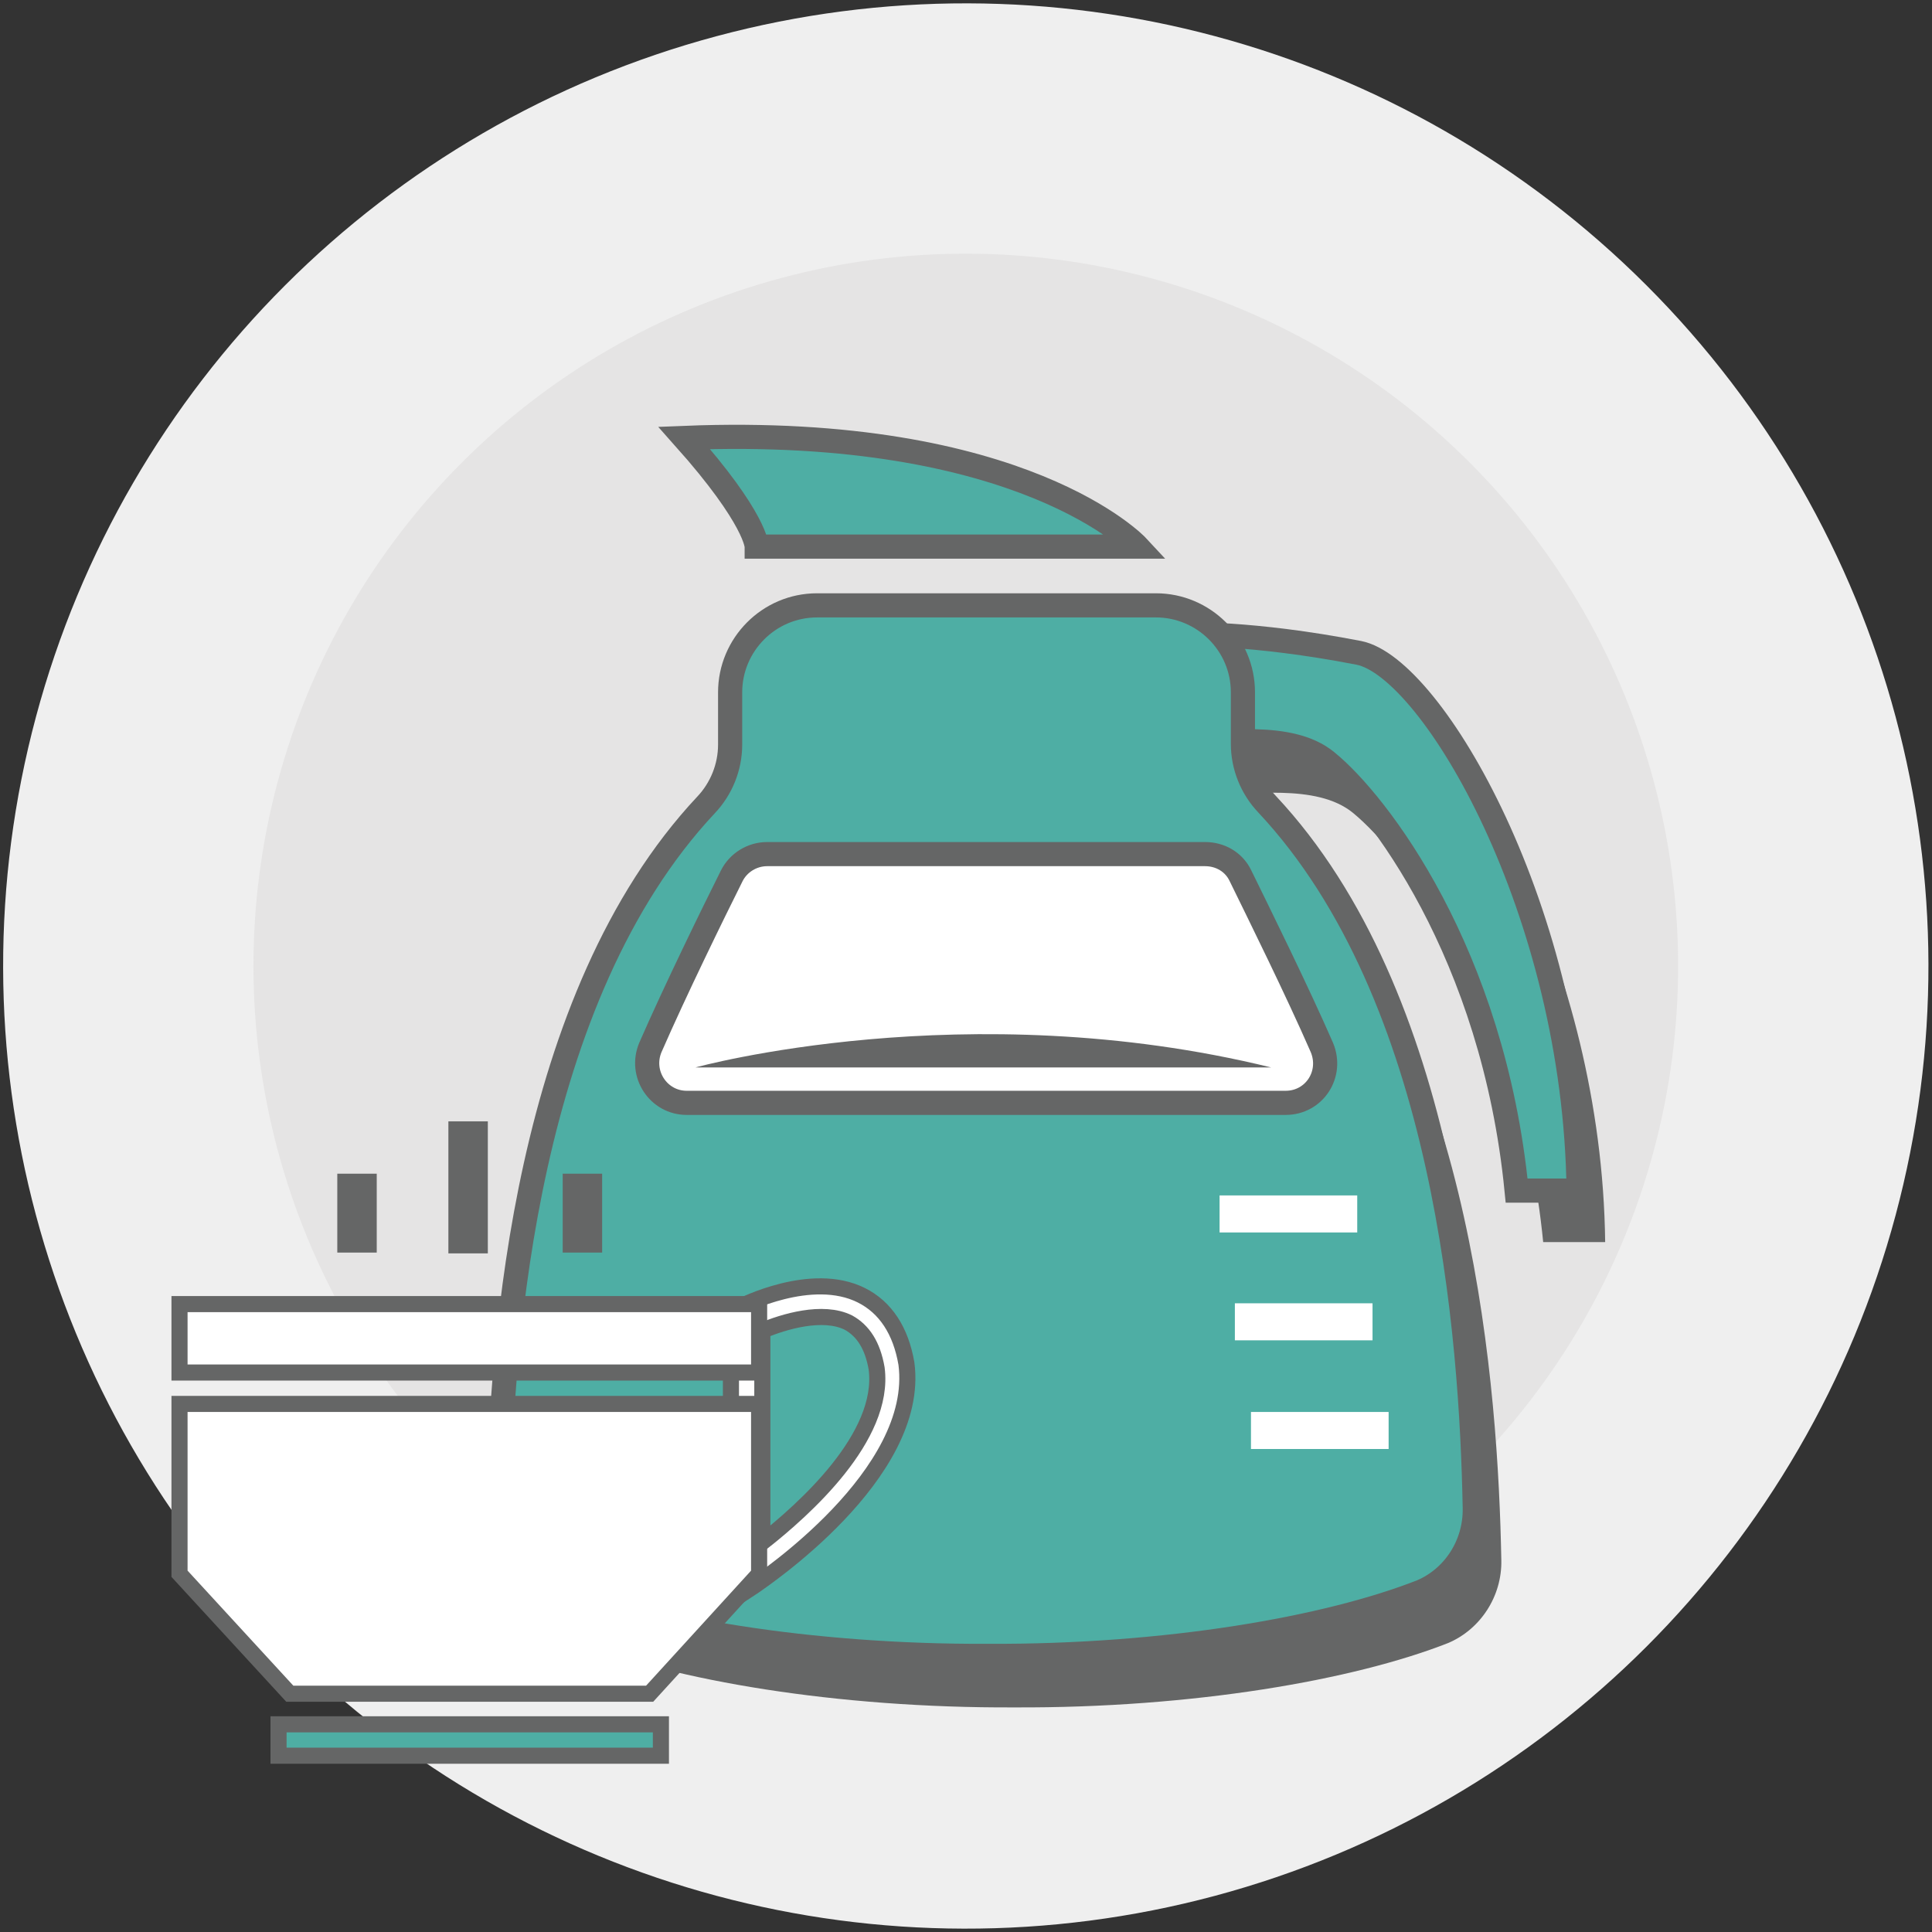 <?xml version="1.0" encoding="utf-8"?>
<!-- Generator: Adobe Illustrator 22.1.0, SVG Export Plug-In . SVG Version: 6.00 Build 0)  -->
<svg version="1.1" id="圖層_1" xmlns="http://www.w3.org/2000/svg" xmlns:xlink="http://www.w3.org/1999/xlink" x="0px" y="0px"
	 viewBox="0 0 240 240" style="enable-background:new 0 0 240 240;" xml:space="preserve">
<rect x="0" y="0" width="240" height="240" fill="#333333" stroke="none"/>
<style type="text/css">
	.st0{fill:#EFEFEF;}
	.st1{fill:#E5E4E4;}
	.st2{fill:#656666;}
	.st3{fill:#6EBF61;}
	.st4{fill:#4EAEA4;stroke:#656666;stroke-width:3;stroke-miterlimit:10;}
	.st5{fill:#FFFFFF;}
	.st6{fill:#FFFFFF;stroke:#656666;stroke-width:3;stroke-miterlimit:10;}
	.st7{fill:#FFFFFF;stroke:#656666;stroke-width:2;stroke-miterlimit:10;}
	.st8{fill:#656666;stroke:#656666;stroke-miterlimit:10;}
	.st9{fill:#4EAEA4;stroke:#656666;stroke-width:2;stroke-miterlimit:10;}
</style>
<g>
	<ellipse transform="matrix(0.707 -0.707 0.707 0.707 -49.706 120)" class="st0" cx="120" cy="120" rx="119.6" ry="119.6"/>
	<ellipse transform="matrix(0.707 -0.707 0.707 0.707 -49.706 120)" class="st1" cx="120" cy="120" rx="88.5" ry="88.5"/>
	<g>
		<path class="st2" d="M191.7,154.3c1.5,0,4.3,0,7.7,0c-0.4-34.7-18.2-65-27.3-66.8c-13.4-2.6-21.7-2.3-21.7-2.3l0.4,13.4
			c4.1,0.3,12.7-1.4,17.3,2.4C174.4,106.2,188.8,124.8,191.7,154.3z"/>
		<path class="st2" d="M186.5,193.8c-0.4-21.1-3.4-63.5-25.8-87.4c-1.9-2-3-4.7-3-7.5v-3.7v-2.8c0-6-4.9-10.8-10.8-10.8h-42.1
			c-6,0-10.8,4.9-10.8,10.8v2.8v3.7c0,2.8-1.1,5.5-3,7.5c-22.4,23.9-25.4,66.3-25.8,87.4c-0.1,4.5,2.6,8.7,6.9,10.3
			c11.6,4.6,31.7,8.1,53.9,8c22.2,0.1,42.2-3.4,53.9-8C183.9,202.4,186.6,198.3,186.5,193.8z"/>
		<g>
			<rect x="154.8" y="154.9" class="st2" width="17.1" height="4.6"/>
		</g>
		<path class="st2" d="M153,112.5H98.6c-1.9,0-3.6,1.1-4.4,2.7c-2.3,4.6-7,14.2-10.1,21.3c-1.4,3.3,1,6.9,4.5,6.9H163
			c3.6,0,5.9-3.6,4.5-6.9c-3.1-7.1-7.8-16.6-10.1-21.3C156.6,113.6,154.9,112.5,153,112.5z"/>
		<g>
			<rect x="156.8" y="168.4" class="st2" width="17.1" height="4.6"/>
		</g>
		<g>
			<rect x="158.7" y="181.9" class="st2" width="17.1" height="4.6"/>
		</g>
	</g>
	<g>
		<line class="st3" x1="117" y1="33.6" x2="117" y2="33.6"/>
		<g>
			<path class="st4" d="M188.4,147.9c1.5,0,4.3,0,7.7,0c-0.4-34.7-18.2-65-27.3-66.8c-13.4-2.6-21.7-2.3-21.7-2.3l0.4,13.4
				c4.1,0.3,12.7-1.4,17.3,2.4C171.1,99.7,185.5,118.4,188.4,147.9z"/>
			<path class="st4" d="M94,67.9h47.3c0,0-14.1-15.2-56.3-13.5C94,64.5,94,67.9,94,67.9z"/>
			<path class="st4" d="M183.2,187.3c-0.4-21.1-3.4-63.5-25.8-87.4c-1.9-2-3-4.7-3-7.5v-3.7V86c0-6-4.9-10.8-10.8-10.8h-42.1
				c-6,0-10.8,4.9-10.8,10.8v2.8v3.7c0,2.8-1.1,5.5-3,7.5c-22.4,23.9-25.4,66.3-25.8,87.4c-0.1,4.5,2.6,8.7,6.9,10.3
				c11.6,4.6,31.7,8.1,53.9,8c22.2,0.1,42.2-3.4,53.9-8C180.6,196,183.3,191.9,183.2,187.3z"/>
			<g>
				<rect x="151.5" y="148.5" class="st5" width="17.1" height="4.6"/>
			</g>
			<path class="st6" d="M149.7,106.1H95.3c-1.9,0-3.6,1.1-4.4,2.7c-2.3,4.6-7,14.2-10.1,21.3c-1.4,3.3,1,6.9,4.5,6.9h74.4
				c3.6,0,5.9-3.6,4.5-6.9c-3.1-7.1-7.8-16.6-10.1-21.3C153.3,107.1,151.6,106.1,149.7,106.1z"/>
			<g>
				<rect x="153.4" y="161.9" class="st5" width="17.1" height="4.6"/>
			</g>
			<g>
				<rect x="155.4" y="175.4" class="st5" width="17.1" height="4.6"/>
			</g>
		</g>
		<g>
			<path class="st7" d="M90.8,198.9v-36l1-0.5c0.4-0.2,9-4.6,15.2-1.5c3,1.5,4.9,4.4,5.6,8.5c1.8,13.8-18.1,27-18.9,27.6L90.8,198.9
				z M94.7,165.3v26.3c5.2-4.1,15.3-13.1,14.2-21.6c-0.5-2.9-1.7-4.7-3.5-5.7C102.2,162.7,97.3,164.2,94.7,165.3z"/>
		</g>
		<g>
			<rect x="56.2" y="139.8" class="st8" width="3.9" height="15.4"/>
		</g>
		<g>
			<rect x="42.4" y="146.3" class="st8" width="3.9" height="8.8"/>
		</g>
		<g>
			<rect x="70.4" y="146.3" class="st8" width="3.9" height="8.8"/>
		</g>
		<g>
			<rect x="34.6" y="214.2" class="st9" width="47.5" height="3.9"/>
		</g>
		<rect x="22.3" y="162" class="st7" width="72" height="8.5"/>
		<polygon class="st7" points="22.3,174.4 22.3,193 22.3,195.5 36,210.4 40.3,210.4 76.3,210.4 80.7,210.4 94.3,195.5 94.3,193 
			94.3,174.4 		"/>
		<path class="st2" d="M86.4,132.6c0,0,33.6-9.3,71.5,0H86.4z"/>
	</g>
</g>
</svg>

